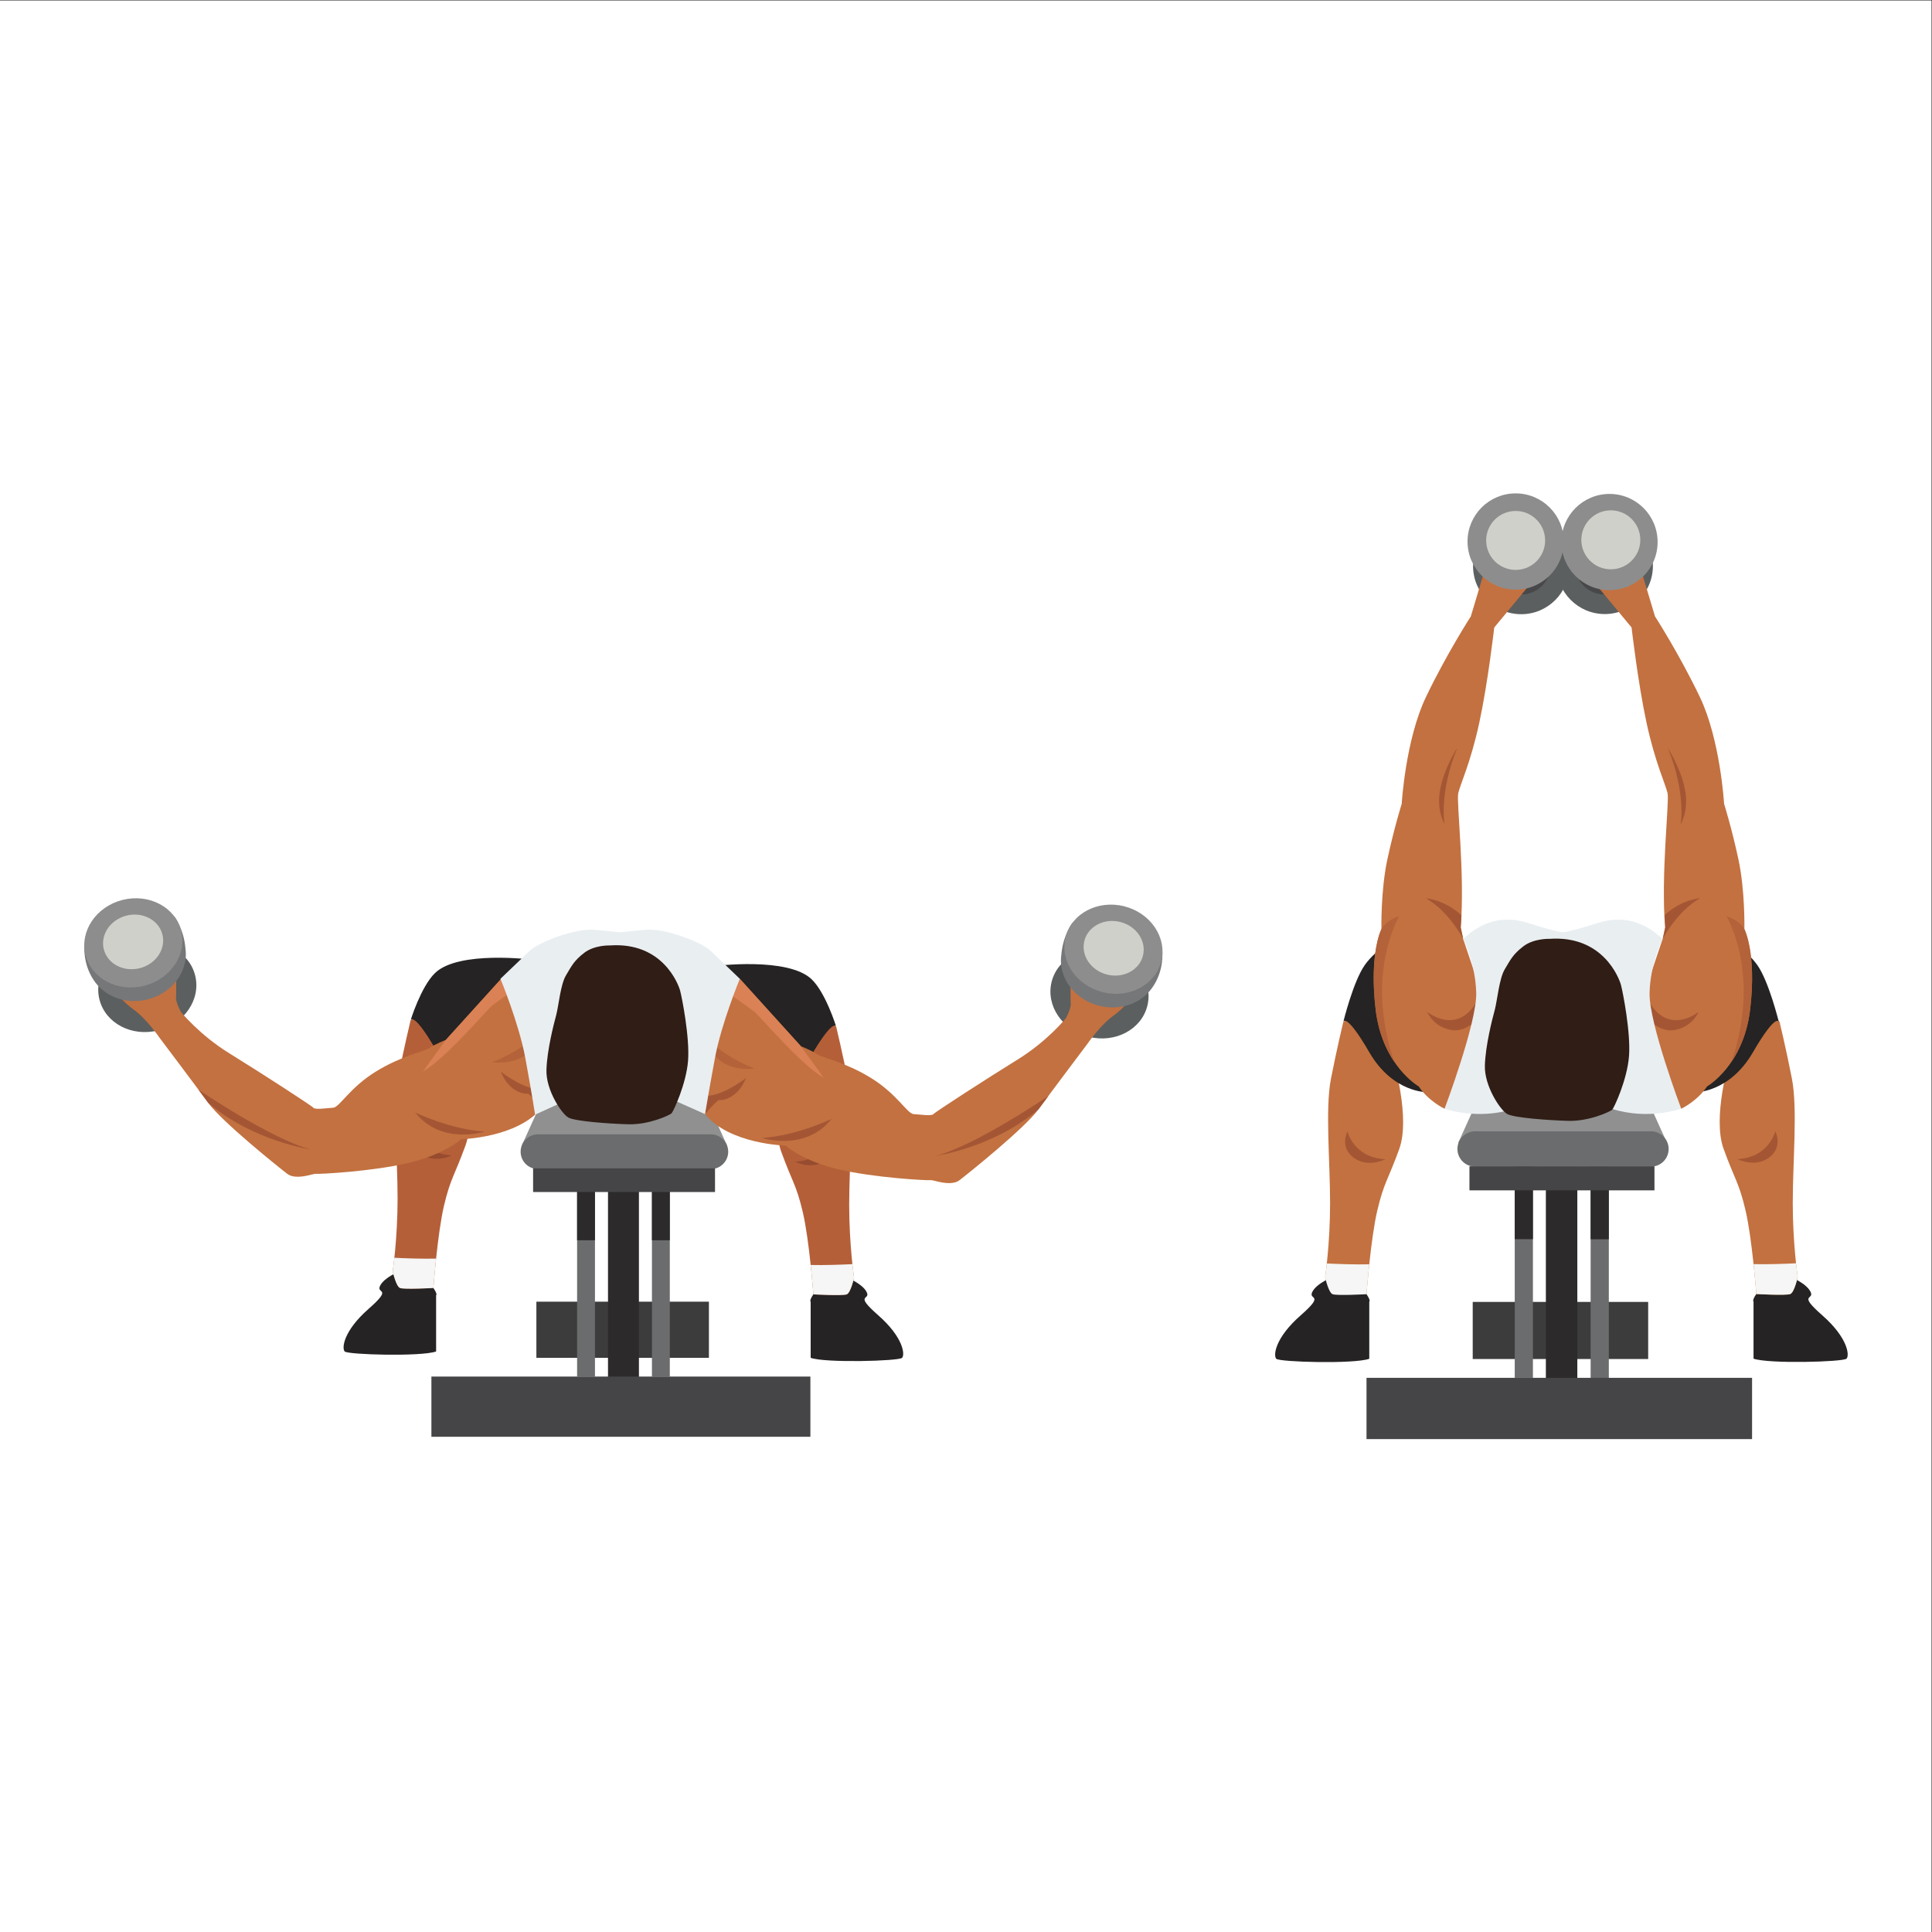<?xml version="1.0" encoding="UTF-8" standalone="no"?>
<svg
   xmlns:dc="http://purl.org/dc/elements/1.1/"
   xmlns:cc="http://creativecommons.org/ns#"
   xmlns:rdf="http://www.w3.org/1999/02/22-rdf-syntax-ns#"
   xmlns:svg="http://www.w3.org/2000/svg"
   xmlns="http://www.w3.org/2000/svg"
   viewBox="0 0 2666.667 2666.667"
   height="2666.667"
   width="2666.667"
   xml:space="preserve"
   id="svg2"
   version="1.1"><rect x="0" y="0" width="2666.667" height="2666.667" fill="#333333" stroke="none"/><defs
     id="defs6" /><g
     transform="matrix(1.333,0,0,-1.333,0,2666.667)"
     id="g10"><g
       transform="scale(0.1)"
       id="g12"><g
         transform="scale(1.227)"
         id="g14"><path
           id="path16"
           style="fill:#ffffff;fill-opacity:1;fill-rule:nonzero;stroke:none"
           d="M 16300,0 H 0 V 16300 H 16300 V 0" /></g><g
         transform="scale(1.047)"
         id="g18"><path
           id="path20"
           style="fill:#3c3c3d;fill-opacity:1;fill-rule:nonzero;stroke:none"
           d="m 16300,5666.64 h -1735.2 v 564.71 H 16300 v -564.71" /></g><path
         id="path22"
         style="fill:#6b6c6e;fill-opacity:1;fill-rule:nonzero;stroke:none"
         d="m 15872.8,7924.3 h -188.3 V 5738.2 h 188.3 v 2186.1" /><path
         id="path24"
         style="fill:#2c2a2a;fill-opacity:1;fill-rule:nonzero;stroke:none"
         d="m 15684.5,7924.3 h 188.3 v -750.1 h -188.3 v 750.1" /><g
         transform="scale(1.022)"
         id="g26"><path
           id="path28"
           style="fill:#6b6c6e;fill-opacity:1;fill-rule:nonzero;stroke:none"
           d="m 16300,7752.46 h -184.3 V 5613.77 h 184.3 v 2138.69" /></g><g
         transform="scale(1.022)"
         id="g30"><path
           id="path32"
           style="fill:#2c2a2a;fill-opacity:1;fill-rule:nonzero;stroke:none"
           d="m 16115.7,7752.46 h 184.3 v -733.83 h -184.3 v 733.83" /></g><g
         transform="scale(1.059)"
         id="g34"><path
           id="path36"
           style="fill:#8f908f;fill-opacity:1;fill-rule:nonzero;stroke:none"
           d="m 16158.2,8027.83 c -12.9,28.32 -193.9,139.54 -193.9,139.54 h -683 -5.3 -683.1 c 0,0 -180.9,-111.22 -193.9,-139.54 -12.9,-28.42 -141.7,-313.26 -141.7,-313.26 h 1018.7 5.3 1018.7 c 0,0 -128.8,284.84 -141.8,313.26" /></g><g
         transform="scale(1.06)"
         id="g38"><path
           id="path40"
           style="fill:#6b6c6e;fill-opacity:1;fill-rule:nonzero;stroke:none"
           d="m 16127.6,7821.29 h -1718.4 c -95.2,0 -172.4,-77.27 -172.4,-172.47 0,-95.2 77.2,-172.37 172.4,-172.37 h 1718.4 c 95.2,0 172.4,77.17 172.4,172.37 0,95.2 -77.2,172.47 -172.4,172.47" /></g><g
         transform="scale(1.002)"
         id="g42"><path
           id="path44"
           style="fill:#2c2a2a;fill-opacity:1;fill-rule:nonzero;stroke:none"
           d="m 16300,5622.95 h -325.1 V 7906.93 H 16300 V 5622.95" /></g><g
         transform="scale(1.113)"
         id="g46"><path
           id="path48"
           style="fill:#454547;fill-opacity:1;fill-rule:nonzero;stroke:none"
           d="m 16300,4585.57 h -3587 v 569.99 h 3587 v -569.99" /></g><g
         transform="scale(1.051)"
         id="g50"><path
           id="path52"
           style="fill:#454547;fill-opacity:1;fill-rule:nonzero;stroke:none"
           d="m 16300,7306.72 h -1822.8 v 237.31 H 16300 v -237.31" /></g><path
         id="path54"
         style="fill:#5b5f5f;fill-opacity:1;fill-rule:nonzero;stroke:none"
         d="m 16249.6,14143.5 c 0,-275.2 -223.1,-498.3 -498.3,-498.3 -275.2,0 -498.3,223.1 -498.3,498.3 0,275.2 223.1,498.3 498.3,498.3 275.2,0 498.3,-223.1 498.3,-498.3" /><g
         transform="scale(1.05)"
         id="g56"><path
           id="path58"
           style="fill:#5b5f5f;fill-opacity:1;fill-rule:nonzero;stroke:none"
           d="m 15350.7,13471.6 c 0,-262.2 212.5,-474.7 474.7,-474.7 262.1,0 474.6,212.5 474.6,474.7 0,262.1 -212.5,474.6 -474.6,474.6 -262.2,0 -474.7,-212.5 -474.7,-474.6" /></g><path
         id="path60"
         style="fill:#48484a;fill-opacity:1;fill-rule:nonzero;stroke:none"
         d="m 16056.5,14154.6 c 0,-168.5 -136.7,-305.1 -305.2,-305.1 -168.6,0 -305.2,136.6 -305.2,305.1 0,168.6 136.6,305.2 305.2,305.2 168.5,0 305.2,-136.6 305.2,-305.2" /><g
         transform="scale(1.038)"
         id="g62"><path
           id="path64"
           style="fill:#48484a;fill-opacity:1;fill-rule:nonzero;stroke:none"
           d="m 15712.1,13636.1 c 0,-162.3 131.6,-294 294,-294 162.3,0 293.9,131.7 293.9,294 0,162.4 -131.6,294 -293.9,294 -162.4,0 -294,-131.6 -294,-294" /></g><path
         id="path66"
         style="fill:#c37140;fill-opacity:1;fill-rule:nonzero;stroke:none"
         d="m 14385.6,9178.8 c 54.3,-172.1 218.5,-751.9 102.7,-1071.8 -115.7,-319.9 -158.6,-345.6 -227.2,-637.1 -68.6,-291.5 -111.4,-865.8 -111.4,-865.8 0,0 -308.6,-17.2 -351.5,0 -42.9,17.1 -77.2,175.7 -77.2,175.7 0,0 51.5,342.9 51.5,769.4 0,426.5 -51.5,975.2 8.6,1283.8 60,308.6 128.5,591.5 128.5,591.5 0,0 445.8,343 505.8,205.8 l -29.8,-451.5" /><path
         id="path68"
         style="fill:#252323;fill-opacity:1;fill-rule:nonzero;stroke:none"
         d="m 13980.4,6779.8 h -186.5 c 0,0 -160.7,-62.2 -205.7,-152.2 -45,-90 141.4,-12.8 -122.2,-244.3 -263.6,-231.5 -282.9,-413.6 -250.8,-447.9 32.2,-34.3 807.2,-55.8 963,0 v 591.5 c 0,0 18.6,8.6 -28.5,77.2 -47.2,68.5 -169.3,175.7 -169.3,175.7" /><path
         id="path70"
         style="fill:#252323;fill-opacity:1;fill-rule:nonzero;stroke:none"
         d="m 14449.7,10282.1 c 0,0 -197.1,-99.7 -317.2,-268.6 -120,-168.9 -222.9,-589 -222.9,-589 0,0 25.8,102.9 270.1,-317.2 244.3,-420 598,-411.5 598,-411.5 l -328,1586.3" /><path
         id="path72"
         style="fill:#a45634;fill-opacity:1;fill-rule:nonzero;stroke:none"
         d="m 13952.5,8289.8 c 0,0 62.2,-271.2 391.2,-288.4 0,0 -181.2,-94.3 -329,17.2 -147.9,111.4 -62.2,271.2 -62.2,271.2" /><path
         id="path74"
         style="fill:#f5f6f5;fill-opacity:1;fill-rule:nonzero;stroke:none"
         d="m 13738.6,6922.3 c -9.7,-89.8 -17.6,-142.5 -17.6,-142.5 0,0 34.3,-158.6 77.2,-175.7 42.9,-17.2 351.5,0 351.5,0 0,0 10.2,136.2 28.5,309.6 -140.1,-3.6 -318.5,2.9 -439.6,8.6" /><g
         transform="scale(1.175)"
         id="g76"><path
           id="path78"
           style="fill:#252323;fill-opacity:1;fill-rule:nonzero;stroke:none"
           d="m 15621.3,5771.46 h 158.7 c 0,0 136.8,-52.95 175.1,-129.56 38.4,-76.62 -120.4,-10.9 104.1,-207.97 224.4,-197.07 240.8,-352.09 213.4,-381.28 -27.3,-29.2 -687.2,-47.51 -819.8,0 v 503.52 c 0,0 -15.8,7.32 24.4,65.72 40.1,58.31 144.1,149.57 144.1,149.57" /></g><g
         transform="scale(1.142)"
         id="g80"><path
           id="path82"
           style="fill:#c37140;fill-opacity:1;fill-rule:nonzero;stroke:none"
           d="m 16255,6612.21 c 0,373.57 45,854.16 -7.6,1124.46 -52.5,270.3 -112.6,518.09 -112.6,518.09 0,0 -390.5,300.42 -443,180.25 l 26.2,-395.46 c -47.6,-150.74 -191.4,-658.58 -90.1,-938.77 101.5,-280.19 139,-302.7 199,-558.02 60.1,-255.33 97.7,-758.34 97.7,-758.34 0,0 270.3,-15.07 307.9,0 37.5,14.97 67.5,153.89 67.5,153.89 0,0 -45,300.34 -45,673.9" /></g><g
         transform="scale(1.13)"
         id="g84"><path
           id="path86"
           style="fill:#252323;fill-opacity:1;fill-rule:nonzero;stroke:none"
           d="m 15822.1,9098.08 c 0,0 174.5,-88.2 280.7,-237.63 106.2,-149.45 197.2,-521.18 197.2,-521.18 0,0 -22.7,91.05 -238.9,-280.67 -216.3,-371.64 -529.2,-364.12 -529.2,-364.12 l 290.2,1403.6" /></g><g
         transform="scale(1.133)"
         id="g88"><path
           id="path90"
           style="fill:#a45634;fill-opacity:1;fill-rule:nonzero;stroke:none"
           d="m 16224.3,7318.19 c 0,0 -54.9,-239.42 -345.3,-254.6 0,0 159.9,-83.25 290.4,15.18 130.6,98.35 54.9,239.42 54.9,239.42" /></g><g
         transform="scale(1.142)"
         id="g92"><path
           id="path94"
           style="fill:#f5f6f5;fill-opacity:1;fill-rule:nonzero;stroke:none"
           d="m 16284.7,6063.12 c 8.4,-78.65 15.3,-124.81 15.3,-124.81 0,0 -30,-138.92 -67.5,-153.89 -37.6,-15.07 -307.9,0 -307.9,0 0,0 -8.9,119.29 -25.1,271.17 122.8,-3.15 279.1,2.54 385.2,7.53" /></g><path
         id="path96"
         style="fill:#c37140;fill-opacity:1;fill-rule:nonzero;stroke:none"
         d="m 15229.9,8721.6 -272.2,-197.2 c 0,0 -165,77.1 -267.9,231.5 0,0 -377.2,214.3 -445.8,797.2 -68.6,583 60,831.6 60,831.6 0,0 -8.6,396.5 62.1,724.4 70.8,327.9 147.9,572.3 147.9,572.3 0,0 38.6,662.2 250.8,1105.9 212.2,443.6 465.1,835.8 465.1,835.8 l 132.9,443.7 467.7,-126.3 -358.4,-433.1 c 0,0 -64.3,-565.8 -154.4,-983.7 -90,-418 -199.3,-643 -218.6,-733 -19.2,-90 70.8,-842.3 25.8,-1388.8 l 25.7,-119.8 360,-1069.7 -141.6,-340.8 -139.1,-150" /><g
         transform="scale(1.116)"
         id="g98"><path
           id="path100"
           style="fill:#c37140;fill-opacity:1;fill-rule:nonzero;stroke:none"
           d="m 15355.2,7815.18 243.9,-176.7 c 0,0 147.8,69.08 240,207.44 0,0 338.1,192.03 399.5,714.35 61.4,522.4 -53.7,745.18 -53.7,745.18 0,0 7.6,355.29 -55.8,649.12 -63.3,293.83 -132.5,512.73 -132.5,512.73 0,0 -34.6,593.5 -224.7,991 -190.1,397.6 -416.7,749 -416.7,749 l -119.1,397.6 -447,-79.6 349.1,-421.7 c 0,0 57.6,-507 138.2,-881.5 80.7,-374.5 178.6,-576.2 195.9,-656.8 17.3,-80.7 -63.4,-754.76 -23,-1244.48 l -23.1,-107.35 -322.6,-958.49 126.9,-305.39 124.7,-134.41" /></g><g
         transform="scale(1.08)"
         id="g102"><path
           id="path104"
           style="fill:#a45634;fill-opacity:1;fill-rule:nonzero;stroke:none"
           d="m 15942.7,9521.95 23.8,110.93 c -3.1,37.76 -5.5,76.6 -7.3,116.15 159,149.12 340.8,163.71 340.8,163.71 -226.3,-131 -357.3,-390.79 -357.3,-390.79" /></g><g
         transform="scale(1.113)"
         id="g106"><path
           id="path108"
           style="fill:#683f2e;fill-opacity:1;fill-rule:nonzero;stroke:none"
           d="m 16278.7,8557.86 c 0,0.09 0,0.09 0,0.09 0,0 0,0 0,-0.09 m 0.6,4.85 c 0,0.09 0,0.18 0.1,0.27 -0.1,-0.09 -0.1,-0.18 -0.1,-0.27 m 0.2,1.26 c 0,0.08 0,0.27 0,0.36 0,-0.09 0,-0.28 0,-0.36 m 0.2,1.34 c 0,0.09 0,0.27 0,0.36 0,-0.09 0,-0.27 0,-0.36 m 0.2,1.35 c 0,0.09 0,0.18 0,0.18 0,-0.09 0,-0.09 0,-0.18 m 0.2,2.25 c 0,0.09 0,0.18 0.1,0.27 -0.1,-0.09 -0.1,-0.18 -0.1,-0.27 m 0.2,1.08 c 0,0.27 0,0.45 0.1,0.62 -0.1,-0.17 -0.1,-0.35 -0.1,-0.62 m 0.2,1.43 c 0,0.18 0,0.36 0.1,0.54 -0.1,-0.18 -0.1,-0.36 -0.1,-0.54 m 0.2,1.35 c 0,0.27 0,0.45 0.1,0.72 -0.1,-0.27 -0.1,-0.54 -0.1,-0.72 m 0.2,1.35 c 0,0.36 0,0.54 0.1,0.9 -0.1,-0.27 -0.1,-0.63 -0.1,-0.9 m 0.1,1.8 c 0,0.27 0.1,0.63 0.1,0.9 0,-0.27 -0.1,-0.54 -0.1,-0.9 m 0.2,1.52 c 0,0.36 0.1,0.63 0.1,0.9 0,-0.36 -0.1,-0.54 -0.1,-0.9 m 0.2,1.44 c 0,0.27 0.1,0.63 0.1,0.81 0,-0.27 -0.1,-0.54 -0.1,-0.81 m 0.2,1.44 c 0,0.36 0.1,0.63 0.1,0.99 0,-0.36 -0.1,-0.63 -0.1,-0.99 m 0.2,1.35 c 0,0.54 0,0.99 0.1,1.44 13,110.51 18.1,207.63 18.1,292.08 0,-84.45 -5.1,-181.57 -18.1,-292.08 -0.1,-0.45 -0.1,-0.9 -0.1,-1.44" /></g><g
         transform="scale(1.113)"
         id="g110"><path
           id="path112"
           style="fill:#b36239;fill-opacity:1;fill-rule:nonzero;stroke:none"
           d="m 16105.9,8092.18 c 41.1,110.51 78.3,249.78 100.9,422.01 75.1,572.24 -144.4,935.47 -144.4,935.47 127.1,-40.44 165.6,-119.39 165.6,-119.39 0,0 71.9,-139.07 72,-455.08 0,-84.45 -5.1,-181.57 -18.1,-292.08 -0.1,-0.45 -0.1,-0.9 -0.1,-1.44 0,-0.09 -0.1,-0.27 -0.1,-0.36 0,-0.36 -0.1,-0.63 -0.1,-0.99 0,-0.18 -0.1,-0.36 -0.1,-0.63 0,-0.18 -0.1,-0.54 -0.1,-0.81 0,-0.18 -0.1,-0.36 -0.1,-0.54 0,-0.27 -0.1,-0.54 -0.1,-0.9 0,-0.18 -0.1,-0.35 -0.1,-0.62 0,-0.27 -0.1,-0.63 -0.1,-0.9 0,-0.27 0,-0.63 0,-0.9 -0.1,-0.36 -0.1,-0.54 -0.1,-0.9 -0.1,-0.18 -0.1,-0.36 -0.1,-0.63 -0.1,-0.27 -0.1,-0.45 -0.1,-0.72 -0.1,-0.27 -0.1,-0.54 -0.1,-0.81 -0.1,-0.18 -0.1,-0.36 -0.1,-0.54 -0.1,-0.27 -0.1,-0.54 -0.1,-0.81 -0.1,-0.17 -0.1,-0.35 -0.1,-0.62 -0.1,-0.27 -0.1,-0.45 -0.1,-0.81 -0.1,-0.09 -0.1,-0.18 -0.1,-0.27 0,-0.63 -0.1,-1.35 -0.2,-2.07 0,0 0,-0.09 0,-0.18 -0.1,-0.36 -0.1,-0.63 -0.2,-0.99 0,-0.09 0,-0.27 0,-0.36 -0.1,-0.35 -0.1,-0.62 -0.2,-0.98 0,-0.09 0,-0.28 0,-0.36 -0.1,-0.36 -0.1,-0.63 -0.1,-0.99 -0.1,-0.09 -0.1,-0.18 -0.1,-0.27 -0.1,-1.62 -0.4,-3.15 -0.6,-4.76 0,0 0,0 0,-0.09 -28.1,-204.58 -98.7,-356.87 -172.8,-465.68" /></g><g
         transform="scale(1.079)"
         id="g114"><path
           id="path116"
           style="fill:#a45634;fill-opacity:1;fill-rule:nonzero;stroke:none"
           d="m 15836.3,8908.78 c 191.6,-302.12 463.7,-79.24 463.7,-79.24 0,0 -59.6,-148.93 -238.4,-174.78 -178.7,-25.86 -309.6,186.74 -309.6,186.74 l -30.1,-3.34 55.6,165.24 c 18.8,-31.14 38.5,-62.65 58.8,-94.62" /></g><path
         id="path118"
         style="fill:#a45634;fill-opacity:1;fill-rule:nonzero;stroke:none"
         d="m 15150.6,10282.1 -25.7,119.8 c 3.3,40.7 5.9,82.7 7.9,125.4 -171.7,161 -368,176.8 -368,176.8 244.3,-141.5 385.8,-422 385.8,-422" /><path
         id="path120"
         style="fill:#683f2e;fill-opacity:1;fill-rule:nonzero;stroke:none"
         d="m 14245.7,9538.9 c 0,0.1 0,0.1 0,0.2 0,-0.1 0,-0.1 0,-0.2 m -0.1,1.4 c 0,0.1 -0.1,0.2 -0.1,0.3 0,-0.1 0.1,-0.2 0.1,-0.3 m -0.2,1.4 c 0,0.2 0,0.3 -0.1,0.4 0.1,-0.2 0.1,-0.2 0.1,-0.4 m -0.2,1.5 c 0,0.1 0,0.2 0,0.3 0,-0.1 0,-0.2 0,-0.3 m -0.3,2.4 c 0,0.2 0,0.3 -0.1,0.5 0.1,-0.2 0.1,-0.3 0.1,-0.5 m -0.2,1.3 c 0,0.3 0,0.5 -0.1,0.8 0.1,-0.3 0.1,-0.5 0.1,-0.8 m -0.2,1.6 c 0,0.3 0,0.5 0,0.8 0,-0.3 0,-0.5 0,-0.8 m -0.1,1.5 c -0.1,0.3 -0.1,0.6 -0.1,1 0,-0.4 0,-0.6 0.1,-1 m -0.2,1.6 c -0.1,0.5 -0.1,1 -0.2,1.5 -14.5,123 -20.2,231.1 -20.1,325.1 -0.1,-94 5.6,-202.1 20.1,-325.1 0.1,-0.5 0.1,-1 0.2,-1.5" /><path
         id="path122"
         style="fill:#b36239;fill-opacity:1;fill-rule:nonzero;stroke:none"
         d="m 14439.9,9006.7 c -84.1,123.5 -164.2,297.4 -194.2,532.2 0,0.1 0,0.1 0,0.2 0,0.4 -0.1,0.8 -0.1,1.2 0,0.1 -0.1,0.2 -0.1,0.3 0,0.4 -0.1,0.8 -0.1,1.1 0,0.2 0,0.2 -0.1,0.4 0,0.3 -0.1,0.7 -0.1,1.1 0,0.1 0,0.2 0,0.3 -0.1,0.7 -0.2,1.4 -0.3,2.1 0,0.2 0,0.3 -0.1,0.5 0,0.3 0,0.6 -0.1,0.8 0,0.3 0,0.5 -0.1,0.8 0,0.3 0,0.5 -0.1,0.8 0,0.3 0,0.5 0,0.8 -0.1,0.2 -0.1,0.5 -0.1,0.7 -0.1,0.4 -0.1,0.6 -0.1,1 -0.1,0.2 -0.1,0.4 -0.1,0.6 -0.1,0.5 -0.1,1 -0.2,1.5 -14.5,123 -20.2,231.1 -20.1,325.1 0,351.7 80.1,506.5 80.1,506.5 0,0 42.9,87.9 184.3,132.9 0,0 -244.3,-404.3 -160.7,-1041.2 25.1,-191.7 66.6,-346.7 112.3,-469.7" /><path
         id="path124"
         style="fill:#a45634;fill-opacity:1;fill-rule:nonzero;stroke:none"
         d="m 15278.1,9612.9 c -206.8,-326 -500.4,-85.5 -500.4,-85.5 0,0 64.3,-160.7 257.1,-188.6 192.9,-27.9 334.2,201.5 334.2,201.5 l 32.5,-3.6 -60,178.3 c -20.4,-33.6 -41.5,-67.6 -63.4,-102.1" /><path
         id="path126"
         style="fill:#e9eef1;fill-opacity:1;fill-rule:nonzero;stroke:none"
         d="m 15150.6,10282.1 c 0,0 128.6,-253.2 135,-561.8 6.4,-308.6 -327.9,-1195.9 -327.9,-1195.9 0,0 340.8,-122.2 720.1,0 379.4,122.2 508,1408.1 508,1408.1 v 417.9 c 0,0 -102.9,12.9 -360.1,96.5 -257.2,83.5 -482.2,17.6 -675.1,-164.8" /><g
         transform="scale(1.068)"
         id="g128"><path
           id="path130"
           style="fill:#e9eef1;fill-opacity:1;fill-rule:nonzero;stroke:none"
           d="m 16119.4,9627.46 c 0,0 -120.4,-237.01 -126.4,-526 -6.1,-288.96 307,-1119.77 307,-1119.77 0,0 -319.1,-114.42 -674.3,0 -355.2,114.43 -475.6,1318.46 -475.6,1318.46 v 391.31 c 0,0 96.3,12.04 337.2,90.31 240.8,78.26 451.5,16.48 632.1,-154.31" /></g><path
         id="path132"
         style="fill:#a45634;fill-opacity:1;fill-rule:nonzero;stroke:none"
         d="m 15089.6,12262.2 c 0,0 -134.1,-205.8 -176.9,-428.7 -42.9,-222.9 45,-360 45,-360 0,0 -59.9,317.2 131.9,788.7" /><g
         transform="scale(1.073)"
         id="g134"><path
           id="path136"
           style="fill:#a45634;fill-opacity:1;fill-rule:nonzero;stroke:none"
           d="m 16095.3,11423.9 c 0,0 124.9,-191.7 164.8,-399.3 39.9,-207.7 -41.9,-335.5 -41.9,-335.5 0,0 55.8,295.5 -122.9,734.8" /></g><g
         transform="scale(1.036)"
         id="g138"><path
           id="path140"
           style="fill:#2f1d16;fill-opacity:1;fill-rule:nonzero;stroke:none"
           d="m 15486.7,9926.36 c 0,0 -155.3,6.21 -260.9,-74.51 -105.5,-80.71 -130.3,-136.58 -186.2,-229.75 -55.8,-93.09 -74.5,-310.35 -99.3,-403.54 -24.9,-93.08 -93.2,-353.9 -99.4,-558.8 -6.1,-204.82 155.2,-446.99 223.6,-484.27 68.3,-37.27 397.3,-62.09 608.4,-68.27 211.1,-6.18 422.2,93.09 440.8,111.73 18.7,18.63 149,298.08 167.7,533.99 18.6,235.9 -62.1,645.71 -80.8,713.99 -18.6,68.27 -180.1,496.68 -713.9,459.43" /></g><path
         id="path142"
         style="fill:#8d8d8d;fill-opacity:1;fill-rule:nonzero;stroke:none"
         d="m 16192.2,14397.9 c 0,-275.2 -223.1,-498.3 -498.3,-498.3 -275.2,0 -498.3,223.1 -498.3,498.3 0,275.2 223.1,498.3 498.3,498.3 275.2,0 498.3,-223.1 498.3,-498.3" /><path
         id="path144"
         style="fill:#d0d0cb;fill-opacity:1;fill-rule:nonzero;stroke:none"
         d="m 15999.1,14409.1 c 0,-168.6 -136.7,-305.2 -305.2,-305.2 -168.6,0 -305.2,136.6 -305.2,305.2 0,168.5 136.6,305.1 305.2,305.1 168.5,0 305.2,-136.6 305.2,-305.1" /><g
         transform="scale(1.053)"
         id="g146"><path
           id="path148"
           style="fill:#8d8d8d;fill-opacity:1;fill-rule:nonzero;stroke:none"
           d="m 15353.9,13668.1 c 0,-261.3 211.8,-473.1 473.1,-473.1 261.2,0 473,211.8 473,473.1 0,261.2 -211.8,473 -473,473 -261.3,0 -473.1,-211.8 -473.1,-473" /></g><g
         transform="scale(1.042)"
         id="g150"><path
           id="path152"
           style="fill:#d0d0cb;fill-opacity:1;fill-rule:nonzero;stroke:none"
           d="m 15714,13834.3 c 0,-161.8 131.2,-293 293.1,-293 161.8,0 292.9,131.2 292.9,293 0,161.8 -131.1,293 -292.9,293 -161.9,0 -293.1,-131.2 -293.1,-293" /></g><path
         id="path154"
         style="fill:#3c3c3d;fill-opacity:1;fill-rule:nonzero;stroke:none"
         d="M 7340.42,5945.2 H 5554.01 v 581.4 h 1786.41 v -581.4" /><path
         id="path156"
         style="fill:#6b6c6e;fill-opacity:1;fill-rule:nonzero;stroke:none"
         d="M 6160.71,7900.1 H 5975.63 V 5751.3 h 185.08 v 2148.8" /><path
         id="path158"
         style="fill:#2c2a2a;fill-opacity:1;fill-rule:nonzero;stroke:none"
         d="m 5975.63,7900.1 h 185.08 v -737.3 h -185.08 v 737.3" /><path
         id="path160"
         style="fill:#6b6c6e;fill-opacity:1;fill-rule:nonzero;stroke:none"
         d="M 6935.65,7900.1 H 6750.57 V 5751.3 h 185.08 v 2148.8" /><path
         id="path162"
         style="fill:#2c2a2a;fill-opacity:1;fill-rule:nonzero;stroke:none"
         d="m 6750.57,7900.1 h 185.08 v -737.3 h -185.08 v 737.3" /><path
         id="path164"
         style="fill:#8f908f;fill-opacity:1;fill-rule:nonzero;stroke:none"
         d="m 7381.3,8468.9 c -13.51,29.5 -201.89,145.3 -201.89,145.3 h -711.13 -5.46 -711.13 c 0,0 -188.37,-115.8 -201.9,-145.3 -13.51,-29.5 -147.55,-326.1 -147.55,-326.1 h 1060.58 5.46 1060.58 c 0,0 -134.04,296.6 -147.56,326.1" /><path
         id="path166"
         style="fill:#6b6c6e;fill-opacity:1;fill-rule:nonzero;stroke:none"
         d="M 7360.67,8259.3 H 5570.43 c -99.2,0 -179.62,-80.4 -179.62,-179.6 0,-99.2 80.42,-179.6 179.62,-179.6 h 1790.24 c 99.2,0 179.62,80.4 179.62,179.6 0,99.2 -80.42,179.6 -179.62,179.6" /><path
         id="path168"
         style="fill:#2c2a2a;fill-opacity:1;fill-rule:nonzero;stroke:none"
         d="m 6615.74,5650.2 h -320.2 v 2249.9 h 320.2 V 5650.2" /><path
         id="path170"
         style="fill:#454547;fill-opacity:1;fill-rule:nonzero;stroke:none"
         d="M 8391.21,5127.8 H 4467 v 623.5 h 3924.21 v -623.5" /><path
         id="path172"
         style="fill:#454547;fill-opacity:1;fill-rule:nonzero;stroke:none"
         d="M 7403.62,7662.1 H 5519.97 v 245.2 h 1883.65 v -245.2" /><path
         id="path174"
         style="fill:#252323;fill-opacity:1;fill-rule:nonzero;stroke:none"
         d="m 4321.17,6841.1 h -183.28 c 0,0 -158,-61.1 -202.24,-149.6 -44.23,-88.5 139.04,-12.6 -120.07,-240.1 -259.12,-227.5 -278.08,-406.6 -246.47,-440.3 31.59,-33.7 793.38,-54.8 946.51,0 v 581.4 c 0,0 18.31,8.4 -28.03,75.8 -46.34,67.5 -166.42,172.8 -166.42,172.8" /><path
         id="path176"
         style="fill:#b55f39;fill-opacity:1;fill-rule:nonzero;stroke:none"
         d="m 4116.83,7597.4 c 0,419.2 -50.57,958.5 8.42,1261.8 58.99,303.4 126.4,581.5 126.4,581.5 0,0 438.17,337 497.16,202.2 l -29.39,-443.8 c 53.42,-169.1 214.77,-739 101.01,-1053.5 -113.76,-314.4 -155.88,-339.7 -223.3,-626.2 -67.41,-286.5 -109.54,-851.1 -109.54,-851.1 0,0 -303.35,-16.8 -345.49,0 -42.13,16.9 -75.84,172.8 -75.84,172.8 0,0 50.57,337.1 50.57,756.3" /><path
         id="path178"
         style="fill:#252323;fill-opacity:1;fill-rule:nonzero;stroke:none"
         d="m 5513.57,10067.7 c 0,0 -765.65,98.9 -1009.59,-138.5 -145.96,-142 -252.33,-488.5 -252.33,-488.5 0,0 25.28,101.1 265.43,-311.8 240.16,-412.9 587.74,-404.5 587.74,-404.5 l 408.75,1343.3" /><path
         id="path180"
         style="fill:#974c30;fill-opacity:1;fill-rule:nonzero;stroke:none"
         d="m 4293.78,8325.3 c 0,0 61.09,-266.6 384.46,-283.4 0,0 -178.02,-92.7 -323.37,16.8 -145.35,109.6 -61.09,266.6 -61.09,266.6" /><path
         id="path182"
         style="fill:#f5f6f5;fill-opacity:1;fill-rule:nonzero;stroke:none"
         d="m 4083.49,6981.2 c -9.45,-88.3 -17.23,-140.1 -17.23,-140.1 0,0 33.71,-155.9 75.84,-172.8 42.14,-16.8 345.49,0 345.49,0 0,0 9.99,134 28.03,304.4 -137.75,-3.5 -313.08,2.8 -432.13,8.5" /><path
         id="path184"
         style="fill:#5b5f5f;fill-opacity:1;fill-rule:nonzero;stroke:none"
         d="m 2020.56,9905.3 c -62.04,245.6 -334.13,388.5 -607.72,319.4 -273.59,-69.1 -445.086,-324.2 -383.04,-569.7 62.05,-245.5 334.13,-388.5 607.72,-319.4 273.59,69.2 445.09,324.2 383.04,569.7" /><path
         id="path186"
         style="fill:#c37140;fill-opacity:1;fill-rule:nonzero;stroke:none"
         d="M 5291.7,9880.9 5185.92,9866.2 4616.07,9237 c 0,0 -112.09,-43.2 -164.83,-80.9 -52.74,-37.8 -290.09,-80.7 -560.4,-247.2 -270.32,-166.4 -375.81,-370.8 -441.73,-374.1 -65.93,-3.3 -184.61,-23.1 -204.38,0 -19.79,23.1 -560.41,372.5 -870.27,563.7 -309.88,191.2 -501.07,428.6 -501.07,428.6 l -224.17,-263.8 c 0,0 362.61,-481.2 507.67,-679 145.04,-197.8 725.22,-663 817.52,-733.7 59.59,-45.6 154.92,-30.3 222.09,-15.1 36.87,8.4 65.25,16.8 74.59,15.1 26.38,-4.7 594.97,24.2 969.18,115.4 374.19,91.2 534.03,242.8 534.03,242.8 0,0 582.65,12.8 835.24,326 252.6,313.2 -317.84,1346.1 -317.84,1346.1" /><path
         id="path188"
         style="fill:#cda28a;fill-opacity:1;fill-rule:nonzero;stroke:none"
         d="m 5568.42,9261.5 c -3.13,9 -6.29,17.9 -9.5,26.8 13.94,13.4 20.79,21.2 20.79,21.2 -3.02,-16.9 -6.81,-32.9 -11.29,-48" /><path
         id="path190"
         style="fill:#b36239;fill-opacity:1;fill-rule:nonzero;stroke:none"
         d="m 5161.95,9002.6 c -39.21,0 -64.6,3.6 -64.6,3.6 259.73,102.6 409.71,231.9 461.57,282.1 3.21,-8.9 6.37,-17.8 9.5,-26.8 -67.88,-229.3 -294.04,-258.9 -406.47,-258.9" /><path
         id="path192"
         style="fill:#a45634;fill-opacity:1;fill-rule:nonzero;stroke:none"
         d="m 5185.42,8908.9 c 0,0 212.11,-169.7 391.67,-184.5 l 32.45,-189.6 c 0,0 -125.76,149 -147.56,145.4 -21.79,-3.6 -188.47,6.2 -276.56,228.7" /><path
         id="path194"
         style="fill:#da8155;fill-opacity:1;fill-rule:nonzero;stroke:none"
         d="m 5338.53,9765.6 c 0,0 -175.25,-119.9 -241.18,-172.6 -65.93,-52.7 -468.1,-537.4 -718.63,-684.1 l 237.34,328.1 569.86,629.2 105.78,14.7 46.83,-115.3" /><path
         id="path196"
         style="fill:#a45634;fill-opacity:1;fill-rule:nonzero;stroke:none"
         d="m 4299.6,8485.4 c 0,0 349.43,-171.4 718.64,-197.8 0,0 -448.33,-145.1 -718.64,197.8" /><path
         id="path198"
         style="fill:#a45634;fill-opacity:1;fill-rule:nonzero;stroke:none"
         d="m 2055.06,8721.9 c 0,0 754.53,-513.4 1163.29,-618.9 0,0 -599.96,85.7 -1061.47,481.3 l -101.82,137.6" /><path
         id="path200"
         style="fill:#c37140;fill-opacity:1;fill-rule:nonzero;stroke:none"
         d="m 1873.38,9527.1 c 0,0 -54.94,98.9 -50.54,151.6 4.4,52.7 -0.25,386.8 -0.25,386.8 l -702.3,-231.6 c 0,0 116.64,-177.2 257.96,-278.3 141.31,-101.1 270.97,-292.3 270.97,-292.3 0,0 235.16,46.2 224.16,63.8 -10.98,17.6 0,200 0,200" /><path
         id="path202"
         style="fill:#767779;fill-opacity:1;fill-rule:nonzero;stroke:none"
         d="m 1920.27,10065.6 c 5.35,37.8 5.63,76.4 0.35,115.1 -15.88,203.3 -114.28,333.3 -114.28,333.3 0,0 -50.47,-0.7 -127.9,-5.6 -108.43,54.2 -241.2,71 -374.41,37.3 -112.61,-28.5 -207.87,-88.5 -276.72,-166.3 -91.189,-43.8 -152.997,-101.6 -154.212,-178.3 -4.754,-299.6 182.582,-441.6 182.582,-441.6 h 0.15 c 119.27,-103.4 295.72,-147.7 472.89,-102.9 198.83,50.3 343.63,198.7 384.16,370.3 3.72,12.5 6.26,25.3 7.38,38.6 l 0.01,0.1" /><path
         id="path204"
         style="fill:#8d8d8d;fill-opacity:1;fill-rule:nonzero;stroke:none"
         d="m 1876.14,10367.3 c 62.04,-245.5 -109.45,-500.6 -383.04,-569.7 -273.59,-69.2 -545.682,73.8 -607.725,319.3 -62.047,245.5 109.449,500.6 383.035,569.7 273.6,69.2 545.68,-73.8 607.73,-319.3" /><path
         id="path206"
         style="fill:#d0d0cb;fill-opacity:1;fill-rule:nonzero;stroke:none"
         d="m 1681.63,10328.7 c 38,-150.3 -67.03,-306.6 -234.58,-348.9 -167.56,-42.3 -334.19,45.2 -372.19,195.6 -37.99,150.3 67.03,306.5 234.58,348.9 167.56,42.3 334.19,-45.2 372.19,-195.6" /><path
         id="path208"
         style="fill:#252323;fill-opacity:1;fill-rule:nonzero;stroke:none"
         d="m 8588.6,6775.2 h 183.28 c 0,0 157.99,-61.1 202.23,-149.6 44.23,-88.5 -139.04,-12.6 120.07,-240.2 259.12,-227.5 278.08,-406.5 246.48,-440.2 -31.6,-33.7 -793.38,-54.8 -946.52,0 v 581.4 c 0,0 -18.31,8.4 28.03,75.8 46.35,67.4 166.43,172.8 166.43,172.8" /><path
         id="path210"
         style="fill:#b55f39;fill-opacity:1;fill-rule:nonzero;stroke:none"
         d="m 8792.94,7531.4 c 0,419.3 50.56,958.6 -8.43,1261.9 -58.98,303.4 -126.39,581.4 -126.39,581.4 0,0 -438.18,337.1 -497.16,202.3 l 29.38,-443.8 c -53.42,-169.1 -214.77,-739 -101.01,-1053.5 113.76,-314.4 155.89,-339.7 223.3,-626.2 67.41,-286.5 109.54,-851.1 109.54,-851.1 0,0 303.36,-16.8 345.49,0 42.13,16.9 75.84,172.8 75.84,172.8 0,0 -50.56,337 -50.56,756.2" /><path
         id="path212"
         style="fill:#252323;fill-opacity:1;fill-rule:nonzero;stroke:none"
         d="m 7396.19,10001.8 c 0,0 765.65,98.9 1009.59,-138.5 145.96,-142 252.33,-488.6 252.33,-488.6 0,0 -25.27,101.1 -265.43,-311.7 -240.15,-412.9 -587.74,-404.5 -587.74,-404.5 l -408.75,1343.3" /><path
         id="path214"
         style="fill:#974c30;fill-opacity:1;fill-rule:nonzero;stroke:none"
         d="m 8615.98,8259.3 c 0,0 -61.09,-266.5 -384.45,-283.4 0,0 178.01,-92.7 323.36,16.9 145.36,109.5 61.09,266.5 61.09,266.5" /><path
         id="path216"
         style="fill:#f5f6f5;fill-opacity:1;fill-rule:nonzero;stroke:none"
         d="m 8826.27,6915.3 c 9.45,-88.3 17.23,-140.1 17.23,-140.1 0,0 -33.71,-155.9 -75.84,-172.8 -42.13,-16.8 -345.49,0 -345.49,0 0,0 -9.99,133.9 -28.03,304.4 137.75,-3.5 313.08,2.8 432.13,8.5" /><path
         id="path218"
         style="fill:#5b5f5f;fill-opacity:1;fill-rule:nonzero;stroke:none"
         d="m 10889.2,9839.4 c 62,245.5 334.1,388.5 607.7,319.4 273.6,-69.2 445.1,-324.2 383.1,-569.8 -62.1,-245.5 -334.2,-388.5 -607.8,-319.3 -273.5,69.1 -445,324.2 -383,569.7" /><path
         id="path220"
         style="fill:#c37140;fill-opacity:1;fill-rule:nonzero;stroke:none"
         d="M 7660.78,9869.9 8293.7,9171 c 0,0 112.08,-43.1 164.83,-80.9 52.74,-37.7 290.08,-80.6 560.4,-247.1 270.31,-166.4 375.8,-370.8 441.73,-374.1 65.93,-3.3 184.6,-23.1 204.38,0 19.78,23.1 560.36,372.5 870.26,563.7 309.9,191.2 501.1,428.5 501.1,428.5 l 224.1,-263.7 c 0,0 -362.6,-481.3 -507.6,-679.1 -145.1,-197.7 -725.2,-662.9 -817.55,-733.6 -59.6,-45.6 -154.91,-30.4 -222.08,-15.1 -36.87,8.4 -65.26,16.8 -74.6,15.1 -26.37,-4.8 -594.97,24.2 -969.17,115.4 -374.2,91.2 -534.03,242.7 -534.03,242.7 0,0 -582.65,12.9 -835.24,326.1 -252.6,313.2 360.55,1401 360.55,1401" /><path
         id="path222"
         style="fill:#cda28a;fill-opacity:1;fill-rule:nonzero;stroke:none"
         d="m 7346.11,9180.5 c -6.6,19.5 -12.01,40.5 -16.06,63.1 0,0 9.38,-10.6 28.49,-28.6 -4.22,-11.5 -8.34,-22.9 -12.43,-34.5" /><path
         id="path224"
         style="fill:#b36239;fill-opacity:1;fill-rule:nonzero;stroke:none"
         d="m 7747.81,8936.7 c -109.92,0 -328.54,28.3 -401.7,243.8 4.09,11.6 8.21,23 12.43,34.5 58.05,-54.5 205.96,-176.8 453.87,-274.7 0,0 -25.4,-3.6 -64.6,-3.6" /><path
         id="path226"
         style="fill:#a45634;fill-opacity:1;fill-rule:nonzero;stroke:none"
         d="m 7724.34,8843 c 0,0 -212.1,-169.7 -391.66,-184.5 l -32.46,-189.6 c 0,0 125.76,148.9 147.56,145.3 21.8,-3.6 188.48,6.3 276.56,228.8" /><path
         id="path228"
         style="fill:#da8155;fill-opacity:1;fill-rule:nonzero;stroke:none"
         d="m 7571.24,9699.6 c 0,0 175.24,-119.8 241.17,-172.5 65.93,-52.8 468.1,-537.4 718.63,-684.1 l -237.34,328 -632.92,698.9 -89.54,-170.3" /><path
         id="path230"
         style="fill:#a45634;fill-opacity:1;fill-rule:nonzero;stroke:none"
         d="m 8610.16,8419.4 c 0,0 -349.43,-171.4 -718.63,-197.7 0,0 448.32,-145.1 718.63,197.7" /><path
         id="path232"
         style="fill:#a45634;fill-opacity:1;fill-rule:nonzero;stroke:none"
         d="m 10854.7,8655.9 c 0,0 -754.5,-513.4 -1163.29,-618.8 0,0 599.99,85.7 1061.49,481.2 l 101.8,137.6" /><path
         id="path234"
         style="fill:#c37140;fill-opacity:1;fill-rule:nonzero;stroke:none"
         d="m 11036.4,9461.1 c 0,0 54.9,98.9 50.5,151.7 -4.4,52.7 0.3,386.8 0.3,386.8 l 702.3,-231.6 c 0,0 -116.7,-177.2 -258,-278.3 -141.3,-101.1 -271,-292.3 -271,-292.3 0,0 -235.1,46.2 -224.1,63.8 11,17.5 0,199.9 0,199.9" /><path
         id="path236"
         style="fill:#767779;fill-opacity:1;fill-rule:nonzero;stroke:none"
         d="m 10989.5,9999.6 c -5.4,37.8 -5.6,76.5 -0.3,115.2 15.8,203.3 114.2,333.3 114.2,333.3 0,0 50.5,-0.8 127.9,-5.7 108.4,54.3 241.2,71 374.4,37.4 112.6,-28.5 207.9,-88.5 276.8,-166.3 91.1,-43.8 152.9,-101.7 154.2,-178.3 4.7,-299.6 -182.6,-441.6 -182.6,-441.6 l -0.2,-0.1 c -119.2,-103.3 -295.7,-147.6 -472.9,-102.8 -198.8,50.2 -343.6,198.7 -384.1,370.3 -3.7,12.4 -6.3,25.3 -7.4,38.6 v 0" /><path
         id="path238"
         style="fill:#8d8d8d;fill-opacity:1;fill-rule:nonzero;stroke:none"
         d="m 11033.6,10301.4 c -62,-245.5 109.5,-500.6 383.1,-569.8 273.6,-69.1 545.6,73.9 607.7,319.4 62,245.5 -109.5,500.6 -383.1,569.7 -273.5,69.2 -545.6,-73.8 -607.7,-319.3" /><path
         id="path240"
         style="fill:#d0d0cb;fill-opacity:1;fill-rule:nonzero;stroke:none"
         d="m 11228.1,10262.8 c -38,-150.4 67.1,-306.6 234.6,-348.9 167.6,-42.4 334.2,45.2 372.2,195.5 38,150.4 -67,306.6 -234.6,349 -167.5,42.3 -334.2,-45.3 -372.2,-195.6" /><path
         id="path242"
         style="fill:#e9eef1;fill-opacity:1;fill-rule:nonzero;stroke:none"
         d="m 7355.3,10162.2 c -92.48,87.9 -470.3,232.9 -668.09,215.4 -197.79,-17.6 -265.92,-26.4 -265.92,-26.4 0,0 -68.12,8.8 -265.91,26.4 -197.79,17.5 -575.61,-127.5 -668.09,-215.4 -92.48,-87.9 -305.47,-292.3 -305.47,-292.3 0,0 191.19,-461.5 257.12,-817.5 65.93,-356 101.63,-589.3 101.63,-589.3 l 427.63,195.4 453.09,1310.3 453.1,-1310.3 425.83,-189.6 c 0,0 37.5,227.5 103.43,583.5 65.93,356 257.13,817.5 257.13,817.5 0,0 -213,204.4 -305.48,292.3" /><path
         id="path244"
         style="fill:#2f1d16;fill-opacity:1;fill-rule:nonzero;stroke:none"
         d="m 6315.49,10215.3 c 0,0 -157.99,6.3 -265.43,-75.9 -107.44,-82.1 -132.72,-139 -189.6,-233.8 -56.87,-94.8 -75.83,-316 -101.11,-410.8 -25.28,-94.8 -94.8,-360.2 -101.12,-568.8 -6.32,-208.5 158,-455 227.52,-492.9 69.51,-38 404.46,-63.2 619.34,-69.5 214.88,-6.4 429.75,94.7 448.71,113.7 18.96,19 151.67,303.4 170.63,543.5 18.96,240.2 -63.19,657.3 -82.15,726.8 -18.96,69.5 -183.28,505.6 -726.79,467.7" /></g></g></svg>